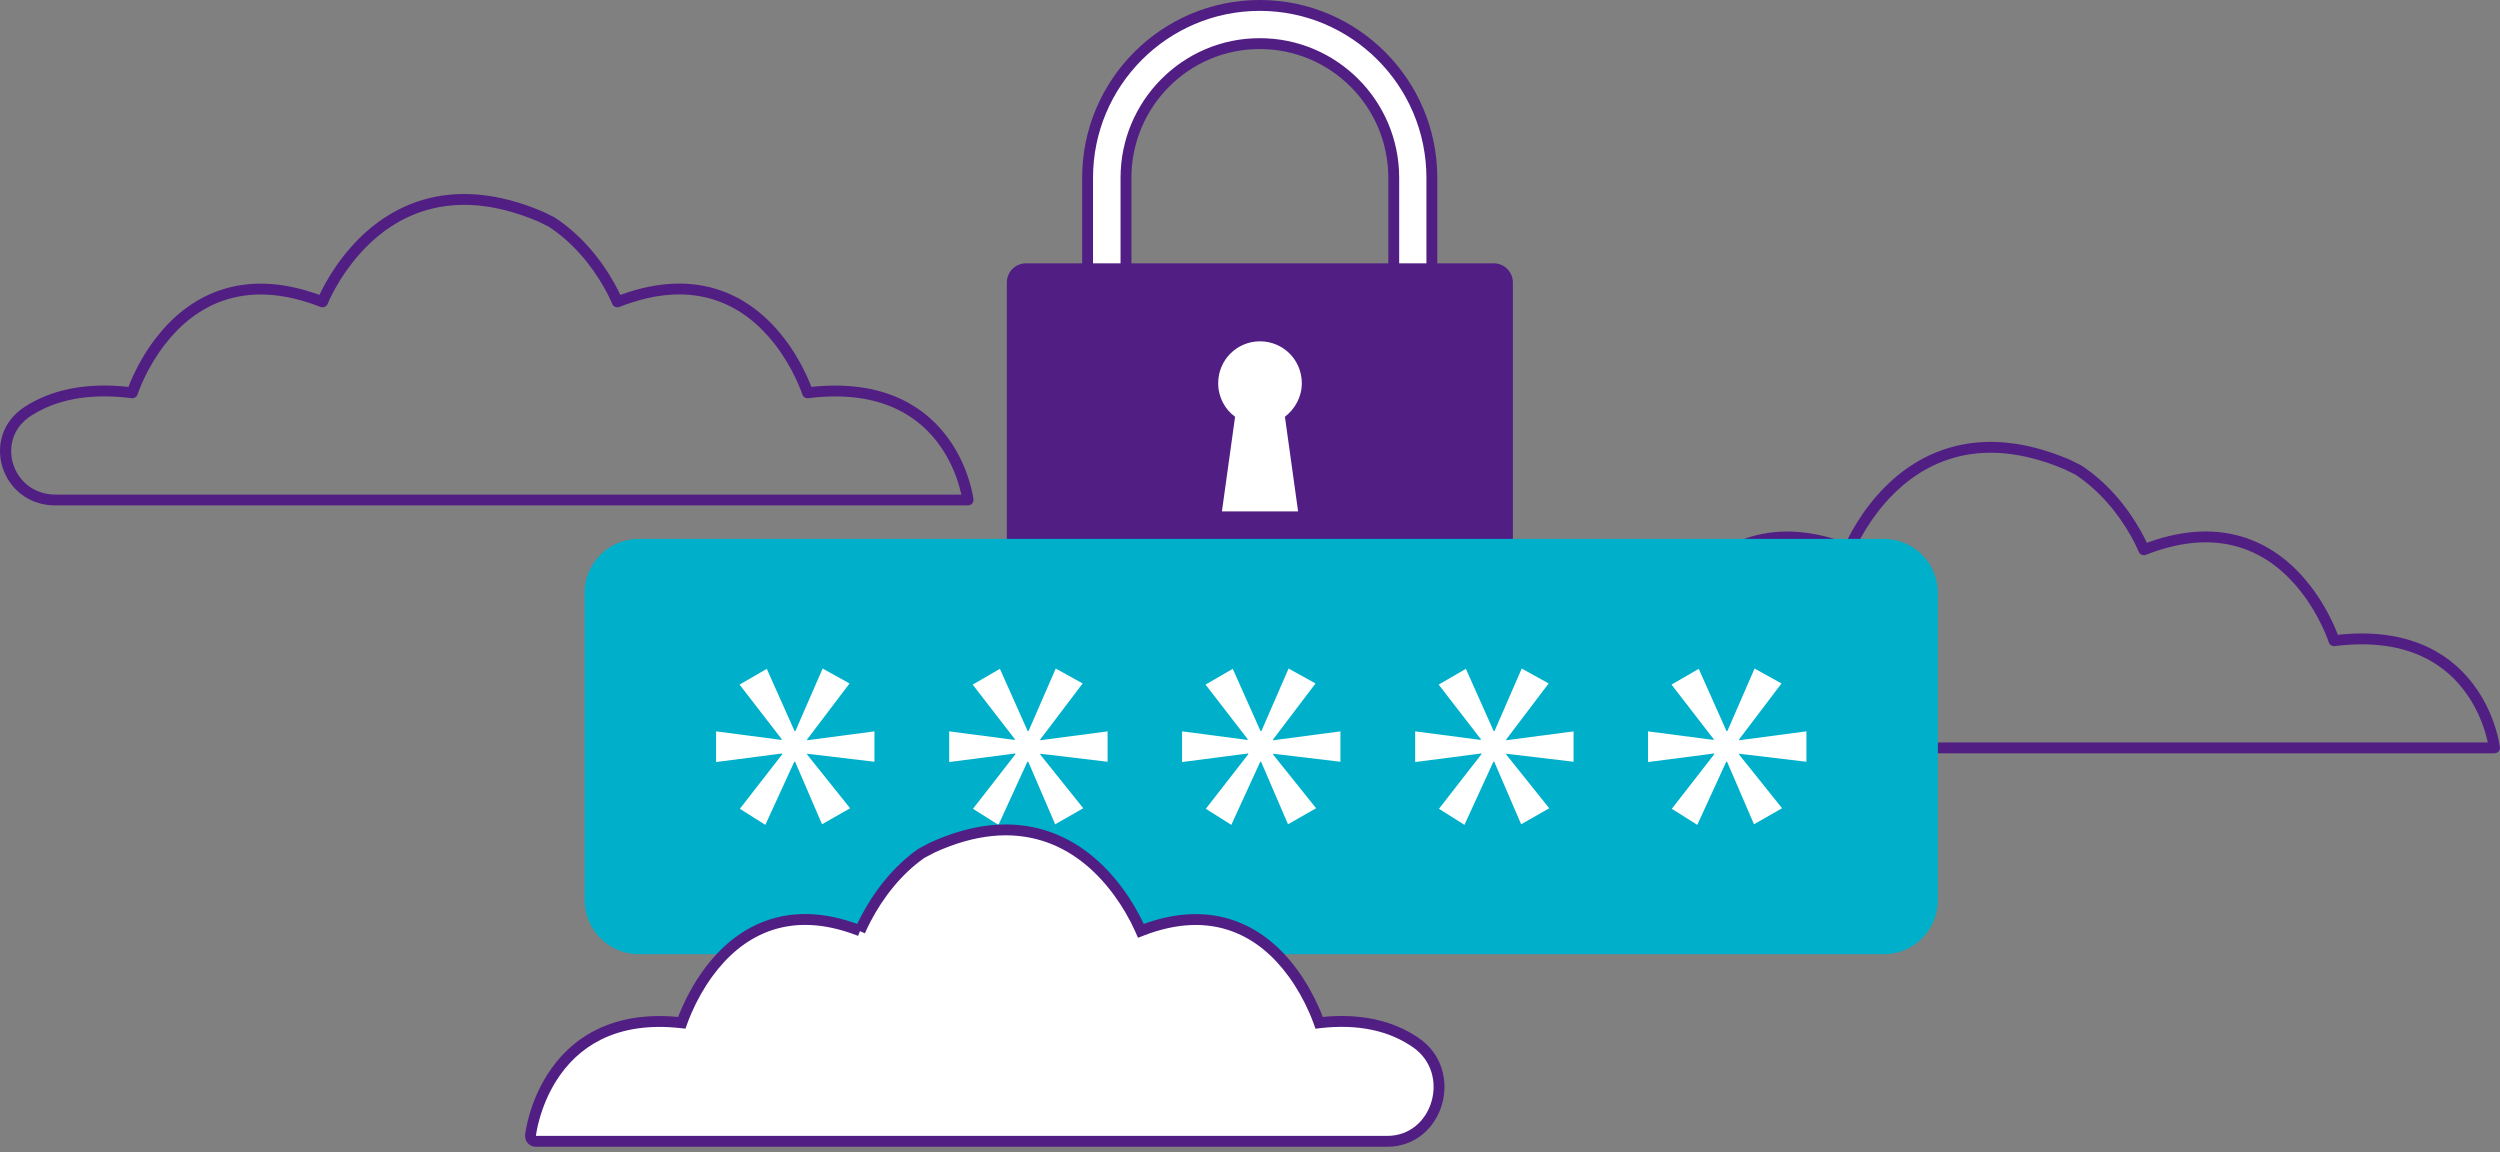 <svg width="230" height="106" viewBox="0 0 230 106" fill="none" xmlns="http://www.w3.org/2000/svg">
<rect x="0" y="0" width="230" height="106" fill="#808080" stroke="none"/>
<path fill-rule="evenodd" clip-rule="evenodd" d="M32.29 22.734C34.125 20.664 36.339 19.132 38.958 18.371C42.184 17.434 45.841 17.729 49.935 19.466L49.962 19.478L51.004 19.994C51.022 20.003 51.04 20.013 51.058 20.025C52.203 20.776 53.236 21.691 54.163 22.733C55.106 23.793 55.889 24.927 56.523 26.061C56.739 26.447 56.922 26.807 57.074 27.133L57.074 27.133L57.088 27.162C57.083 27.152 57.079 27.142 57.074 27.133L57.247 27.07C60.608 25.873 63.601 25.799 66.229 26.698L66.327 26.732C68.624 27.541 70.535 29.055 72.095 31.062C72.931 32.138 73.613 33.288 74.154 34.438C74.344 34.841 74.503 35.216 74.632 35.553L74.648 35.595L74.698 35.59C77.871 35.259 80.549 35.646 82.764 36.655L82.871 36.704C84.835 37.623 86.365 39.002 87.509 40.715C88.271 41.855 88.817 43.074 89.185 44.292C89.314 44.72 89.411 45.117 89.482 45.475C89.515 45.643 89.537 45.776 89.55 45.869L89.56 45.943C89.595 46.239 89.357 46.499 89.051 46.499H5.099C0.062 46.499 -1.921 40.115 2.29 37.418C4.736 35.842 7.903 35.17 11.817 35.594L11.819 35.594L11.874 35.451C11.982 35.176 12.109 34.877 12.255 34.559L12.311 34.439C12.852 33.289 13.533 32.14 14.369 31.065C15.927 29.06 17.838 27.548 20.134 26.738C22.82 25.792 25.89 25.864 29.35 27.118L29.392 27.133L29.425 27.062C29.553 26.79 29.702 26.495 29.874 26.181L29.939 26.062C30.57 24.928 31.35 23.794 32.29 22.734ZM50.511 20.869L49.513 20.375L49.394 20.325C45.57 18.729 42.203 18.471 39.252 19.328C36.837 20.029 34.782 21.451 33.066 23.387C32.178 24.389 31.438 25.463 30.84 26.538C30.632 26.913 30.456 27.261 30.312 27.573C30.279 27.645 30.25 27.711 30.223 27.771L30.186 27.858L30.148 27.95C30.046 28.211 29.744 28.34 29.478 28.236C26.035 26.889 23.054 26.771 20.483 27.677C18.391 28.415 16.633 29.806 15.186 31.668C14.399 32.68 13.754 33.768 13.243 34.855C13.065 35.235 12.916 35.587 12.795 35.902L12.775 35.956C12.755 36.008 12.737 36.058 12.72 36.104L12.69 36.191L12.648 36.314C12.565 36.529 12.339 36.663 12.102 36.633C8.232 36.143 5.174 36.757 2.854 38.251C-0.506 40.404 1.077 45.501 5.1 45.501H88.443L88.411 45.358C88.363 45.149 88.305 44.926 88.237 44.692L88.202 44.574C87.861 43.443 87.354 42.312 86.651 41.259C85.604 39.693 84.214 38.439 82.428 37.604C80.271 36.595 77.604 36.231 74.365 36.633C74.118 36.664 73.884 36.517 73.811 36.286L73.764 36.149C73.753 36.12 73.742 36.089 73.731 36.057L73.673 35.902C73.552 35.587 73.403 35.234 73.224 34.854C72.712 33.766 72.066 32.678 71.279 31.665C69.83 29.801 68.071 28.408 65.979 27.671C63.408 26.764 60.429 26.884 56.991 28.236C56.725 28.34 56.423 28.212 56.321 27.952L56.282 27.859C56.265 27.818 56.246 27.773 56.224 27.726L56.155 27.574C56.01 27.262 55.834 26.914 55.624 26.539C55.023 25.464 54.28 24.388 53.389 23.386C52.519 22.408 51.552 21.552 50.486 20.853L50.511 20.869ZM172.726 45.54C174.562 43.47 176.776 41.938 179.395 41.177C182.62 40.24 186.278 40.535 190.371 42.271L190.399 42.284L191.44 42.799C191.459 42.809 191.477 42.819 191.494 42.83C192.639 43.581 193.673 44.496 194.6 45.538C195.542 46.598 196.326 47.732 196.96 48.867C197.175 49.253 197.359 49.613 197.511 49.938L197.51 49.938L197.524 49.968C197.52 49.958 197.515 49.948 197.511 49.938L197.683 49.876C201.045 48.678 204.037 48.605 206.665 49.503L206.764 49.538C209.06 50.347 210.972 51.861 212.531 53.868C213.367 54.944 214.049 56.093 214.591 57.244C214.78 57.647 214.939 58.021 215.068 58.359L215.084 58.401L215.135 58.396C218.307 58.065 220.985 58.451 223.201 59.461L223.308 59.51C225.272 60.428 226.801 61.808 227.945 63.52C228.707 64.661 229.254 65.879 229.621 67.098C229.75 67.525 229.848 67.923 229.918 68.281C229.951 68.448 229.973 68.581 229.987 68.675L229.997 68.748C230.032 69.044 229.794 69.304 229.488 69.304H145.536C140.499 69.304 138.515 62.921 142.726 60.224C145.172 58.648 148.34 57.975 152.253 58.4L152.256 58.4L152.311 58.257C152.419 57.981 152.545 57.682 152.692 57.365L152.748 57.245C153.288 56.095 153.97 54.946 154.805 53.871C156.363 51.866 158.274 50.354 160.571 49.544C163.256 48.598 166.327 48.67 169.787 49.923L169.828 49.938L169.861 49.868C169.989 49.596 170.139 49.3 170.31 48.987L170.376 48.868C171.006 47.734 171.786 46.6 172.726 45.54ZM190.947 43.675L189.95 43.181L189.831 43.131C186.007 41.535 182.64 41.276 179.688 42.133C177.273 42.835 175.218 44.257 173.502 46.193C172.614 47.194 171.874 48.269 171.277 49.344C171.068 49.719 170.893 50.067 170.749 50.378C170.728 50.424 170.709 50.467 170.69 50.508C170.68 50.532 170.669 50.555 170.66 50.577L170.623 50.663L170.584 50.756C170.482 51.017 170.18 51.146 169.915 51.042C166.472 49.694 163.491 49.577 160.92 50.483C158.827 51.22 157.07 52.612 155.623 54.474C154.836 55.486 154.191 56.573 153.68 57.66C153.501 58.041 153.352 58.393 153.232 58.708L153.211 58.762C153.192 58.814 153.173 58.864 153.157 58.909L153.126 58.997L153.084 59.12C153.001 59.335 152.776 59.469 152.539 59.439C148.669 58.949 145.611 59.562 143.291 61.057C139.93 63.21 141.514 68.307 145.536 68.307H228.879L228.848 68.164C228.8 67.954 228.742 67.731 228.674 67.498L228.639 67.38C228.298 66.249 227.791 65.118 227.087 64.065C226.041 62.499 224.651 61.245 222.865 60.41C220.707 59.401 218.04 59.036 214.801 59.439C214.554 59.469 214.321 59.323 214.247 59.091L214.2 58.954C214.19 58.925 214.179 58.895 214.167 58.862L214.109 58.708C213.988 58.393 213.839 58.04 213.66 57.66C213.148 56.572 212.503 55.484 211.715 54.471C210.267 52.606 208.508 51.214 206.416 50.476C203.845 49.57 200.866 49.69 197.428 51.041C197.162 51.146 196.86 51.018 196.758 50.757L196.719 50.664C196.701 50.623 196.682 50.579 196.661 50.532L196.591 50.379C196.447 50.068 196.27 49.72 196.06 49.344C195.46 48.269 194.717 47.194 193.826 46.192C192.956 45.214 191.989 44.358 190.923 43.658L190.947 43.675Z" fill="#511E84"/>
<path d="M131.731 30.849H128.225V16.36C128.225 9.541 122.706 4.012 115.894 4.012C109.081 4.012 103.59 9.569 103.59 16.36V30.822H100.058V16.36C100.058 7.611 107.16 0.5 115.894 0.5C124.629 0.5 131.731 7.611 131.731 16.36V30.849Z" fill="white" stroke="#511E84"/>
<path d="M139.187 53.99C139.187 54.966 138.397 55.758 137.422 55.758H94.393C93.418 55.758 92.628 54.966 92.628 53.99V25.993C92.628 25.016 93.418 24.225 94.393 24.225H137.422C138.397 24.225 139.187 25.016 139.187 25.993V53.99Z" fill="#511E84"/>
<path d="M119.767 35.255C119.767 33.117 118.055 31.402 115.92 31.402C113.786 31.402 112.073 33.117 112.073 35.255C112.073 36.522 112.679 37.656 113.628 38.342L112.416 47.05H119.425L118.213 38.342C119.135 37.63 119.767 36.522 119.767 35.255Z" fill="white"/>
<path d="M58.764 49.578H173.305C176.071 49.578 178.285 51.821 178.285 54.565V82.8C178.285 85.571 176.045 87.787 173.305 87.787H58.764C56.024 87.787 53.784 85.544 53.784 82.8V54.565C53.784 51.795 56.024 49.578 58.764 49.578Z" fill="#00B0CA"/>
<path d="M78.158 62.878L74.258 68.024V68.103L80.45 67.285V70.082L74.258 69.343V69.422L78.21 74.357L75.628 75.834L73.151 70.082H73.072L70.411 75.887L68.066 74.409L71.966 69.396V69.317L65.879 70.108V67.285L71.913 68.076V67.997L68.04 62.984L70.543 61.532L73.099 67.258H73.178L75.681 61.506L78.158 62.878Z" fill="white"/>
<path d="M99.606 62.878L95.706 68.024V68.103L101.898 67.285V70.082L95.706 69.343V69.422L99.659 74.357L97.076 75.834L94.6 70.082H94.52L91.859 75.887L89.514 74.409L93.414 69.396V69.317L87.327 70.108V67.285L93.361 68.076V67.997L89.488 62.984L91.991 61.532L94.547 67.258H94.626L97.129 61.506L99.606 62.878Z" fill="white"/>
<path d="M121.028 62.878L117.128 68.024V68.103L123.32 67.285V70.082L117.128 69.343V69.422L121.081 74.357L118.498 75.834L116.021 70.082H115.942L113.281 75.887L110.936 74.409L114.836 69.396V69.317L108.749 70.108V67.285L114.783 68.076V67.997L110.91 62.984L113.413 61.532L115.969 67.258H116.048L118.551 61.506L121.028 62.878Z" fill="white"/>
<path d="M142.476 62.878L138.576 68.024V68.103L144.768 67.285V70.082L138.576 69.343V69.422L142.529 74.357L139.947 75.834L137.47 70.082H137.391L134.729 75.887L132.384 74.409L136.284 69.396V69.317L130.197 70.108V67.285L136.231 68.076V67.997L132.358 62.984L134.861 61.532L137.417 67.258H137.496L139.999 61.506L142.476 62.878Z" fill="white"/>
<path d="M163.898 62.878L159.998 68.024V68.103L166.19 67.285V70.082L159.998 69.343V69.422L163.951 74.357L161.368 75.834L158.892 70.082H158.813L156.151 75.887L153.806 74.409L157.706 69.396V69.317L151.619 70.108V67.285L157.653 68.076V67.997L153.78 62.984L156.283 61.532L158.839 67.258H158.918L161.421 61.506L163.898 62.878Z" fill="white"/>
<path fill-rule="evenodd" clip-rule="evenodd" d="M96.033 76.873C98.477 77.634 100.543 79.166 102.256 81.236C103.134 82.296 103.862 83.43 104.45 84.564L104.511 84.683C104.671 84.997 104.811 85.292 104.93 85.564L104.961 85.635L105 85.62C108.229 84.366 111.095 84.294 113.601 85.24C115.744 86.05 117.527 87.562 118.982 89.567C119.761 90.642 120.397 91.791 120.902 92.941L120.954 93.061C121.091 93.379 121.209 93.678 121.31 93.953L121.361 94.096L121.363 94.096C125.016 93.672 127.972 94.344 130.255 95.92C134.185 98.617 132.334 105.001 127.633 105.001H49.282C48.996 105.001 48.775 104.741 48.807 104.445L48.816 104.371C48.829 104.278 48.85 104.145 48.88 103.977C48.946 103.619 49.037 103.222 49.158 102.794C49.501 101.576 50.011 100.357 50.722 99.217C51.79 97.504 53.217 96.125 55.05 95.206L55.15 95.157C57.218 94.147 59.717 93.761 62.677 94.092L62.724 94.097L62.739 94.055C62.86 93.718 63.008 93.343 63.185 92.94C63.69 91.79 64.327 90.64 65.107 89.564C66.563 87.557 68.347 86.043 70.49 85.234L70.582 85.2C73.034 84.301 75.828 84.375 78.965 85.572L79.126 85.635L79.113 85.664C79.257 85.331 79.433 84.961 79.64 84.563C80.231 83.429 80.963 82.295 81.843 81.234C82.707 80.192 83.672 79.278 84.741 78.527C84.757 78.515 84.774 78.505 84.791 78.496L85.763 77.98L85.789 77.968C89.609 76.231 93.023 75.936 96.033 76.873Z" fill="white"/>
<path d="M96.033 76.873L96.181 76.396V76.396L96.033 76.873ZM102.256 81.236L102.642 80.918L102.256 81.236ZM104.45 84.564L104.894 84.334L104.895 84.336L104.45 84.564ZM104.511 84.683L104.956 84.454L104.957 84.456L104.511 84.683ZM104.93 85.564L105.388 85.363L105.389 85.364L104.93 85.564ZM104.961 85.635L105.143 86.101L104.695 86.275L104.503 85.835L104.961 85.635ZM105 85.62L104.818 85.154L104.819 85.154L105 85.62ZM113.601 85.24L113.778 84.773L113.601 85.24ZM118.982 89.567L118.577 89.861L118.982 89.567ZM120.902 92.941L121.36 92.74L121.36 92.742L120.902 92.941ZM120.954 93.061L121.412 92.862L121.413 92.863L120.954 93.061ZM121.31 93.953L121.779 93.782L121.78 93.784L121.31 93.953ZM121.361 94.096L121.424 94.592L121.027 94.643L120.891 94.266L121.361 94.096ZM121.363 94.096L121.3 93.6L121.306 93.599L121.363 94.096ZM130.255 95.92L129.972 96.332L129.971 96.332L130.255 95.92ZM48.807 104.445L48.31 104.39L48.311 104.383L48.807 104.445ZM48.816 104.371L48.32 104.31L48.321 104.305L48.816 104.371ZM48.88 103.977L49.372 104.067L48.88 103.977ZM49.158 102.794L48.676 102.659L49.158 102.794ZM50.722 99.217L51.146 99.481L50.722 99.217ZM55.05 95.206L54.826 94.759L54.828 94.758L55.05 95.206ZM55.15 95.157L54.928 94.709L54.93 94.707L55.15 95.157ZM62.677 94.092L62.733 93.595L62.734 93.595L62.677 94.092ZM62.724 94.097L63.196 94.264L63.063 94.64L62.667 94.594L62.724 94.097ZM62.739 94.055L62.268 93.889L62.269 93.887L62.739 94.055ZM63.185 92.94L62.727 92.739L63.185 92.94ZM65.107 89.564L64.702 89.271L65.107 89.564ZM70.49 85.234L70.313 84.766L70.316 84.765L70.49 85.234ZM70.582 85.2L70.407 84.731L70.41 84.73L70.582 85.2ZM78.965 85.572L79.143 85.105L79.145 85.106L78.965 85.572ZM79.126 85.635L79.306 85.168L79.795 85.358L79.583 85.837L79.126 85.635ZM79.113 85.664L79.57 85.866L78.654 85.465L79.113 85.664ZM79.64 84.563L79.197 84.332L79.64 84.563ZM81.843 81.234L81.458 80.915L81.843 81.234ZM84.741 78.527L84.453 78.118L84.741 78.527ZM84.791 78.496L85.025 78.937V78.937L84.791 78.496ZM85.763 77.98L85.529 77.538L85.535 77.535L85.542 77.531L85.763 77.98ZM85.789 77.968L85.568 77.519L85.575 77.516L85.582 77.512L85.789 77.968ZM96.181 76.396C98.736 77.191 100.88 78.788 102.642 80.918L101.871 81.555C100.207 79.544 98.218 78.077 95.884 77.35L96.181 76.396ZM102.642 80.918C103.544 82.007 104.291 83.171 104.894 84.334L104.006 84.795C103.433 83.689 102.724 82.585 101.871 81.555L102.642 80.918ZM104.895 84.336L104.956 84.454L104.067 84.912L104.006 84.793L104.895 84.336ZM104.957 84.456C105.121 84.778 105.264 85.082 105.388 85.363L104.473 85.765C104.357 85.502 104.221 85.216 104.066 84.91L104.957 84.456ZM105.389 85.364L105.419 85.435L104.503 85.835L104.472 85.764L105.389 85.364ZM104.78 85.169L104.818 85.154L105.181 86.086L105.143 86.101L104.78 85.169ZM104.819 85.154C108.139 83.865 111.134 83.774 113.778 84.773L113.424 85.708C111.056 84.814 108.319 84.868 105.181 86.086L104.819 85.154ZM113.778 84.773C116.032 85.624 117.888 87.208 119.386 89.274L118.577 89.861C117.166 87.916 115.457 86.476 113.424 85.708L113.778 84.773ZM119.386 89.274C120.189 90.381 120.843 91.562 121.36 92.74L120.444 93.142C119.952 92.021 119.333 90.904 118.577 89.861L119.386 89.274ZM121.36 92.742L121.412 92.862L120.495 93.26L120.443 93.14L121.36 92.742ZM121.413 92.863C121.553 93.189 121.675 93.497 121.779 93.782L120.84 94.125C120.743 93.858 120.628 93.568 120.495 93.259L121.413 92.863ZM121.78 93.784L121.832 93.927L120.891 94.266L120.839 94.123L121.78 93.784ZM121.298 93.6L121.3 93.6L121.427 94.592L121.424 94.592L121.298 93.6ZM121.306 93.599C125.051 93.164 128.136 93.85 130.539 95.508L129.971 96.332C127.808 94.839 124.98 94.179 121.421 94.593L121.306 93.599ZM130.538 95.508C132.707 96.997 133.27 99.504 132.661 101.611C132.051 103.719 130.244 105.501 127.633 105.501V104.501C129.722 104.501 131.191 103.091 131.7 101.333C132.209 99.574 131.732 97.54 129.972 96.332L130.538 95.508ZM127.633 105.501H49.282V104.501H127.633V105.501ZM49.282 105.501C48.675 105.501 48.248 104.958 48.31 104.39L49.304 104.499C49.304 104.504 49.304 104.506 49.305 104.507C49.305 104.509 49.306 104.509 49.306 104.509C49.306 104.509 49.304 104.507 49.299 104.505C49.294 104.502 49.288 104.501 49.282 104.501V105.501ZM48.311 104.383L48.32 104.31L49.313 104.432L49.304 104.506L48.311 104.383ZM48.321 104.305C48.335 104.202 48.357 104.061 48.389 103.886L49.372 104.067C49.343 104.229 49.323 104.353 49.312 104.437L48.321 104.305ZM48.389 103.886C48.458 103.513 48.552 103.1 48.676 102.659L49.639 102.93C49.523 103.343 49.435 103.725 49.372 104.067L48.389 103.886ZM48.676 102.659C49.031 101.4 49.559 100.137 50.297 98.952L51.146 99.481C50.463 100.577 49.971 101.751 49.639 102.93L48.676 102.659ZM50.297 98.952C51.409 97.17 52.902 95.723 54.826 94.759L55.274 95.653C53.532 96.526 52.17 97.838 51.146 99.481L50.297 98.952ZM54.828 94.758L54.928 94.709L55.371 95.605L55.272 95.654L54.828 94.758ZM54.93 94.707C57.1 93.649 59.698 93.256 62.733 93.595L62.622 94.589C59.735 94.267 57.335 94.647 55.369 95.606L54.93 94.707ZM62.734 93.595L62.782 93.601L62.667 94.594L62.62 94.589L62.734 93.595ZM62.253 93.931L62.268 93.889L63.211 94.222L63.196 94.264L62.253 93.931ZM62.269 93.887C62.393 93.538 62.546 93.152 62.727 92.739L63.643 93.141C63.471 93.534 63.327 93.897 63.21 94.223L62.269 93.887ZM62.727 92.739C63.245 91.56 63.899 90.378 64.702 89.271L65.512 89.858C64.755 90.901 64.136 92.02 63.643 93.141L62.727 92.739ZM64.702 89.271C66.202 87.203 68.059 85.618 70.313 84.766L70.667 85.702C68.635 86.469 66.924 87.911 65.512 89.858L64.702 89.271ZM70.316 84.765L70.407 84.731L70.756 85.668L70.664 85.702L70.316 84.765ZM70.41 84.73C72.997 83.782 75.916 83.873 79.143 85.105L78.786 86.039C75.739 84.876 73.072 84.82 70.754 85.669L70.41 84.73ZM79.145 85.106L79.306 85.168L78.945 86.101L78.784 86.038L79.145 85.106ZM79.583 85.837L79.57 85.866L78.656 85.462L78.668 85.433L79.583 85.837ZM78.654 85.465C78.803 85.121 78.984 84.74 79.197 84.332L80.083 84.794C79.881 85.182 79.711 85.541 79.572 85.863L78.654 85.465ZM79.197 84.332C79.803 83.169 80.553 82.005 81.458 80.915L82.227 81.554C81.372 82.584 80.66 83.688 80.083 84.794L79.197 84.332ZM81.458 80.915C82.347 79.843 83.344 78.897 84.453 78.118L85.028 78.936C84 79.658 83.067 80.542 82.227 81.554L81.458 80.915ZM84.453 78.118C84.486 78.094 84.521 78.073 84.557 78.054L85.025 78.937C85.026 78.937 85.027 78.936 85.028 78.936L84.453 78.118ZM84.557 78.054L85.529 77.538L85.997 78.422L85.025 78.937L84.557 78.054ZM85.542 77.531L85.568 77.519L86.01 78.416L85.984 78.429L85.542 77.531ZM85.582 77.512C89.487 75.737 93.029 75.415 96.181 76.396L95.884 77.35C93.016 76.458 89.731 76.725 85.996 78.423L85.582 77.512Z" fill="#511E84"/>
</svg>
